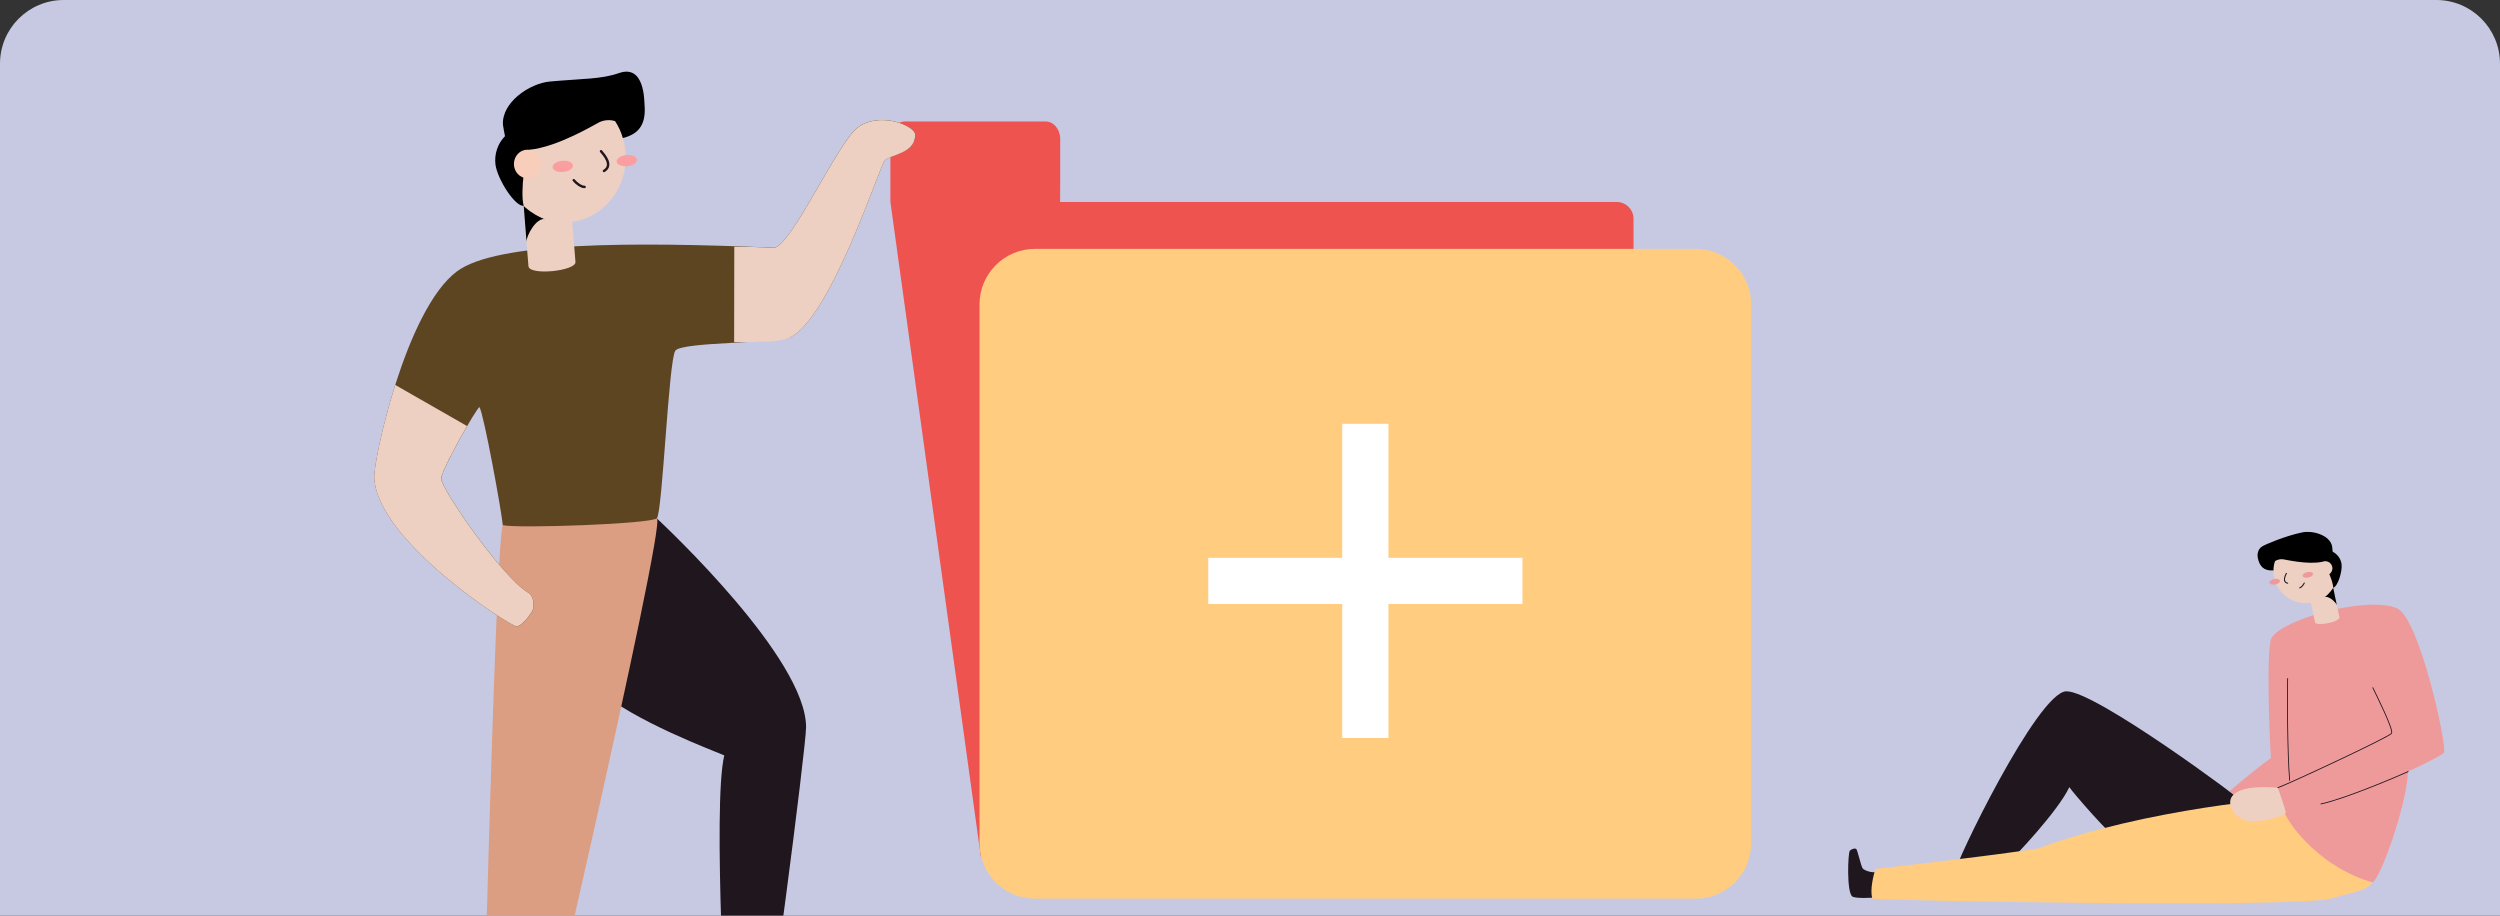<svg width="314" height="115" viewBox="0 0 314 115" fill="none" xmlns="http://www.w3.org/2000/svg">
<rect x="0" y="0" width="314" height="115" fill="#333333" stroke="none"/>
<g clip-path="url(#clip0_7013_221950)">
<path d="M0 8C0 3.582 3.582 0 8 0H306C310.418 0 314 3.582 314 8V115H0V8Z" fill="#C7C9E3"/>
<g clip-path="url(#clip1_7013_221950)">
<path d="M205.17 39.305V27.478C205.17 26.919 204.948 26.382 204.552 25.986C204.156 25.59 203.619 25.368 203.059 25.368H202.076H133.154V23.274C133.154 23.238 133.163 23.202 133.163 23.167V17.447C133.163 16.235 132.336 15.252 131.316 15.252H113.681C112.661 15.252 111.834 16.235 111.834 17.447V25.362L123.188 107.584H128.201L207.896 51.593L205.17 39.305Z" fill="#EF5350"/>
<path d="M212.97 31.258H130.002C126.15 31.258 123.027 34.38 123.027 38.232V105.898C123.027 109.75 126.15 112.872 130.002 112.872H212.97C216.822 112.872 219.945 109.75 219.945 105.898V38.232C219.945 34.38 216.822 31.258 212.97 31.258Z" fill="#FFCC80"/>
<path d="M171.486 53.232V92.696" stroke="white" stroke-width="5.804" stroke-miterlimit="10"/>
<path d="M151.756 72.963H191.219" stroke="white" stroke-width="5.804" stroke-miterlimit="10"/>
</g>
<g clip-path="url(#clip2_7013_221950)">
<path d="M235.738 112.726C235.348 112.736 233.033 112.91 232.636 112.586C231.915 112.002 232.11 107.096 232.332 106.86C232.554 106.625 233.031 106.471 233.175 106.675C233.319 106.88 233.759 108.818 233.954 109.073C234.149 109.328 235.123 109.671 235.644 109.517" fill="#1F161E"/>
<path d="M282.008 100.975C281.472 100.343 263.142 86.758 259.529 86.828C255.917 86.898 245.345 108.836 245.546 109.574C245.746 110.312 251.342 109.101 252.14 108.429C252.939 107.757 258.518 101.852 259.905 98.866C260.45 99.657 264.942 104.861 266.283 105.7C267.625 106.54 282.008 100.975 282.008 100.975Z" fill="#1F161E"/>
<path d="M235.152 112.858C235.455 113.1 288.382 114.074 292.756 112.858C297.131 111.643 298.286 111.764 298.225 109.212C298.165 106.661 289.656 100.158 288.563 100.158C286.888 100.158 269.656 101.521 255.99 106.564C250.537 107.456 235.541 109.138 235.541 109.138C235.296 110.03 234.856 111.674 235.152 112.858Z" fill="#FFCC80"/>
<path d="M301.073 76.403C303.926 77.666 307.435 94.001 306.958 94.536C306.481 95.072 302.436 96.914 302.436 96.914C302.358 100.891 298.989 110.411 297.978 110.826C290.873 108.804 286.503 102.504 286.503 100.778C286.503 99.053 281.093 100.375 280.676 99.894C280.482 99.695 280.261 99.523 280.02 99.384C280.02 99.384 282.941 96.852 285.225 95.208C285.146 94.505 284.534 81.33 285.323 80.091C286.892 77.635 297.516 74.827 301.073 76.403Z" fill="#EF9A9A"/>
<path d="M302.463 96.91C301.684 97.278 294.608 100.328 291.512 100.975" stroke="#1F161E" stroke-width="0.107" stroke-miterlimit="10" stroke-linecap="round"/>
<path d="M298.026 86.375C298.394 87.154 300.659 91.643 300.383 92.105C300.106 92.566 287.21 98.575 286.076 98.941" stroke="#1F161E" stroke-width="0.107" stroke-miterlimit="10" stroke-linecap="round"/>
<path d="M287.331 85.219C287.259 86.882 287.306 95.015 287.582 98.018" stroke="#1F161E" stroke-width="0.107" stroke-miterlimit="10" stroke-linecap="round"/>
<path d="M286.077 98.939C286.194 99.183 287.008 101.534 287.093 102.044C287.179 102.554 283.849 103.228 282.688 103.172C281.527 103.115 280.111 102.038 280.111 100.764C280.111 99.491 281.854 98.589 286.077 98.939Z" fill="#EED0C3"/>
<path d="M290.769 78.157C290.886 78.713 293.948 78.117 293.825 77.521L293.05 73.816L289.996 74.453L290.769 78.157Z" fill="#EED0C3"/>
<path d="M293.511 76.026C293.443 75.697 292.45 74.717 291.908 75.029C292.572 74.626 292.748 73.687 293.049 73.81L293.511 76.026Z" fill="black"/>
<path d="M289.6 75.75C291.838 75.75 293.653 73.936 293.653 71.697C293.653 69.459 291.838 67.644 289.6 67.644C287.361 67.644 285.547 69.459 285.547 71.697C285.547 73.936 287.361 75.75 289.6 75.75Z" fill="#EED0C3"/>
<path d="M285.774 73.413C286.14 73.337 286.404 73.121 286.364 72.93C286.324 72.74 285.996 72.647 285.63 72.723C285.265 72.799 285.001 73.016 285.041 73.206C285.081 73.397 285.409 73.49 285.774 73.413Z" fill="#EF9A9A"/>
<path d="M289.933 72.544C290.298 72.468 290.562 72.252 290.522 72.061C290.482 71.871 290.154 71.778 289.788 71.854C289.423 71.93 289.159 72.147 289.199 72.337C289.239 72.528 289.567 72.621 289.933 72.544Z" fill="#EF9A9A"/>
<path d="M287.164 72.016C287.078 72.21 286.597 73.091 287.329 73.25" stroke="#1F161E" stroke-width="0.134" stroke-miterlimit="10" stroke-linecap="round"/>
<path d="M288.846 73.836C289.04 73.789 289.299 73.484 289.416 73.227" stroke="#1F161E" stroke-width="0.134" stroke-miterlimit="10" stroke-linecap="round"/>
<path d="M292.908 68.593C292.62 67.216 290.485 66.591 289.149 66.87C287.022 67.314 284.539 68.373 284.142 68.622C283.478 69.024 283.523 69.81 283.577 70.067C283.801 71.139 284.331 71.723 285.546 71.647C285.548 71.25 285.614 70.855 285.741 70.478C286.044 70.283 286.406 70.201 286.763 70.247C287.085 70.29 289.85 70.95 291.712 70.56C292.033 70.856 293.025 72.876 293.052 73.811C293.603 73.727 294.238 71.742 294.094 70.802C294.04 70.481 293.911 70.178 293.718 69.916C293.525 69.654 293.274 69.441 292.984 69.294C292.957 69.092 292.929 68.702 292.908 68.593Z" fill="black"/>
<path d="M292.058 72.272C292.551 72.272 292.95 71.873 292.95 71.38C292.95 70.888 292.551 70.488 292.058 70.488C291.565 70.488 291.166 70.888 291.166 71.38C291.166 71.873 291.565 72.272 292.058 72.272Z" fill="#EED0C3"/>
</g>
<path d="M82.498 65.103C83.708 66.257 101.242 82.694 101.242 91.331C101.242 93.944 96.254 132.236 95.693 133.015H91.359C91.359 133.015 89.451 101.112 90.969 94.878C89.844 94.373 79.522 90.57 74.943 86.492C70.364 82.414 73.64 66.724 82.498 65.103Z" fill="#1F161E"/>
<path d="M82.497 65.103C83.859 65.357 65.018 146.222 65.018 146.222H60.338C60.338 146.222 62.115 69.686 63.134 65.96C67.989 64.414 78.831 64.414 82.497 65.103Z" fill="#DC9E83"/>
<path d="M57.386 34.088C62.38 30.362 79.463 30.362 97.163 31.109C99.256 31.199 105.195 17.899 107.727 16.007C110.516 13.925 114.958 15.806 114.958 16.913C114.958 19.329 111.791 19.387 111.121 20.169C110.45 20.95 104.46 39.556 99.401 42.295C97.766 43.183 85.669 42.889 84.825 44.046C83.98 45.202 83.206 64.384 82.5 65.097C81.794 65.809 65.072 66.4 63.148 65.962C63.042 64.471 60.791 52.106 60.226 51.137C59.916 51.108 55.416 59.09 55.418 60.096C55.418 61.423 63.118 72.537 66.345 74.44C67.182 74.93 67.059 76.326 66.907 76.666C66.754 77.006 65.601 78.685 64.882 78.685C64.162 78.685 47.381 68.024 47.002 59.99C46.901 57.818 50.951 38.904 57.386 34.088Z" fill="#5E4521"/>
<path d="M72.278 32.899C72.37 34.036 66.472 34.653 66.374 33.433L65.764 25.837L71.667 25.307L72.278 32.899Z" fill="#EED0C3"/>
<path d="M66.129 30.374C66.074 29.7 67.347 27.24 68.503 27.531C67.075 27.136 66.243 25.429 65.777 25.838L66.129 30.374Z" fill="black"/>
<path d="M70.886 27.93C75.137 27.93 78.584 24.284 78.584 19.786C78.584 15.289 75.137 11.643 70.886 11.643C66.635 11.643 63.19 15.289 63.19 19.786C63.19 24.284 66.635 27.93 70.886 27.93Z" fill="#EED0C3"/>
<path d="M78.787 20.878C79.493 20.815 80.041 20.448 80.009 20.059C79.978 19.671 79.38 19.407 78.674 19.471C77.967 19.534 77.42 19.901 77.451 20.29C77.483 20.679 78.081 20.942 78.787 20.878Z" fill="#FA9E9F"/>
<path d="M70.742 21.603C71.448 21.54 71.996 21.173 71.965 20.784C71.933 20.395 71.335 20.132 70.629 20.195C69.922 20.259 69.375 20.626 69.406 21.015C69.438 21.403 70.036 21.667 70.742 21.603Z" fill="#FA9E9F"/>
<path d="M75.488 18.994C75.761 19.334 77.107 20.739 75.859 21.471" stroke="#1F161E" stroke-width="0.311" stroke-miterlimit="10" stroke-linecap="round"/>
<path d="M73.423 23.478C73.039 23.498 72.407 23.06 72.061 22.633" stroke="#1F161E" stroke-width="0.311" stroke-miterlimit="10" stroke-linecap="round"/>
<path d="M63.176 15.717C62.95 12.9 66.493 10.469 69.077 10.238C73.187 9.866 75.49 9.964 77.744 9.177C80.971 8.052 80.911 12.637 80.955 13.159C81.129 15.354 80.483 16.784 78.229 17.338C78.013 16.579 77.684 15.862 77.256 15.213C76.6 15.01 75.897 15.06 75.272 15.354C74.708 15.622 70.036 18.485 66.436 18.814C66.013 19.567 65.31 24.028 65.771 25.842C64.719 26 62.483 22.546 62.227 20.651C62.151 20.002 62.22 19.343 62.428 18.727C62.637 18.111 62.978 17.555 63.427 17.104C63.356 16.706 63.195 15.939 63.176 15.717Z" fill="black"/>
<path d="M66.242 22.388C67.178 22.388 67.938 21.585 67.938 20.594C67.938 19.604 67.178 18.801 66.242 18.801C65.306 18.801 64.547 19.604 64.547 20.594C64.547 21.585 65.306 22.388 66.242 22.388Z" fill="#F8CDBA"/>
<path d="M66.331 74.439C63.104 72.535 55.407 61.422 55.404 60.095C55.404 59.449 57.249 55.94 58.658 53.509L49.642 48.35C47.903 53.829 46.952 58.927 47.004 59.991C47.38 68.025 64.148 78.669 64.867 78.669C65.587 78.669 66.74 77.005 66.892 76.65C67.045 76.296 67.17 74.929 66.331 74.439Z" fill="#EED0C3"/>
<path d="M107.729 16.021C105.197 17.913 99.258 31.207 97.154 31.123C93.592 30.973 95.644 31.048 92.226 30.985L92.207 42.972C96.173 42.972 98.26 42.917 99.389 42.309C104.45 39.569 110.444 20.969 111.109 20.182C111.774 19.395 114.946 19.343 114.946 16.927C114.96 15.819 110.509 13.939 107.729 16.021Z" fill="#EED0C3"/>
</g>
<defs>
<clipPath id="clip0_7013_221950">
<path d="M0 8C0 3.582 3.582 0 8 0H306C310.418 0 314 3.582 314 8V115H0V8Z" fill="white"/>
</clipPath>
<clipPath id="clip1_7013_221950">
<rect width="108.111" height="97.621" fill="white" transform="translate(111.834 15.25)"/>
</clipPath>
<clipPath id="clip2_7013_221950">
<rect width="74.872" height="46.65" fill="white" transform="translate(232.129 66.805)"/>
</clipPath>
</defs>
</svg>
